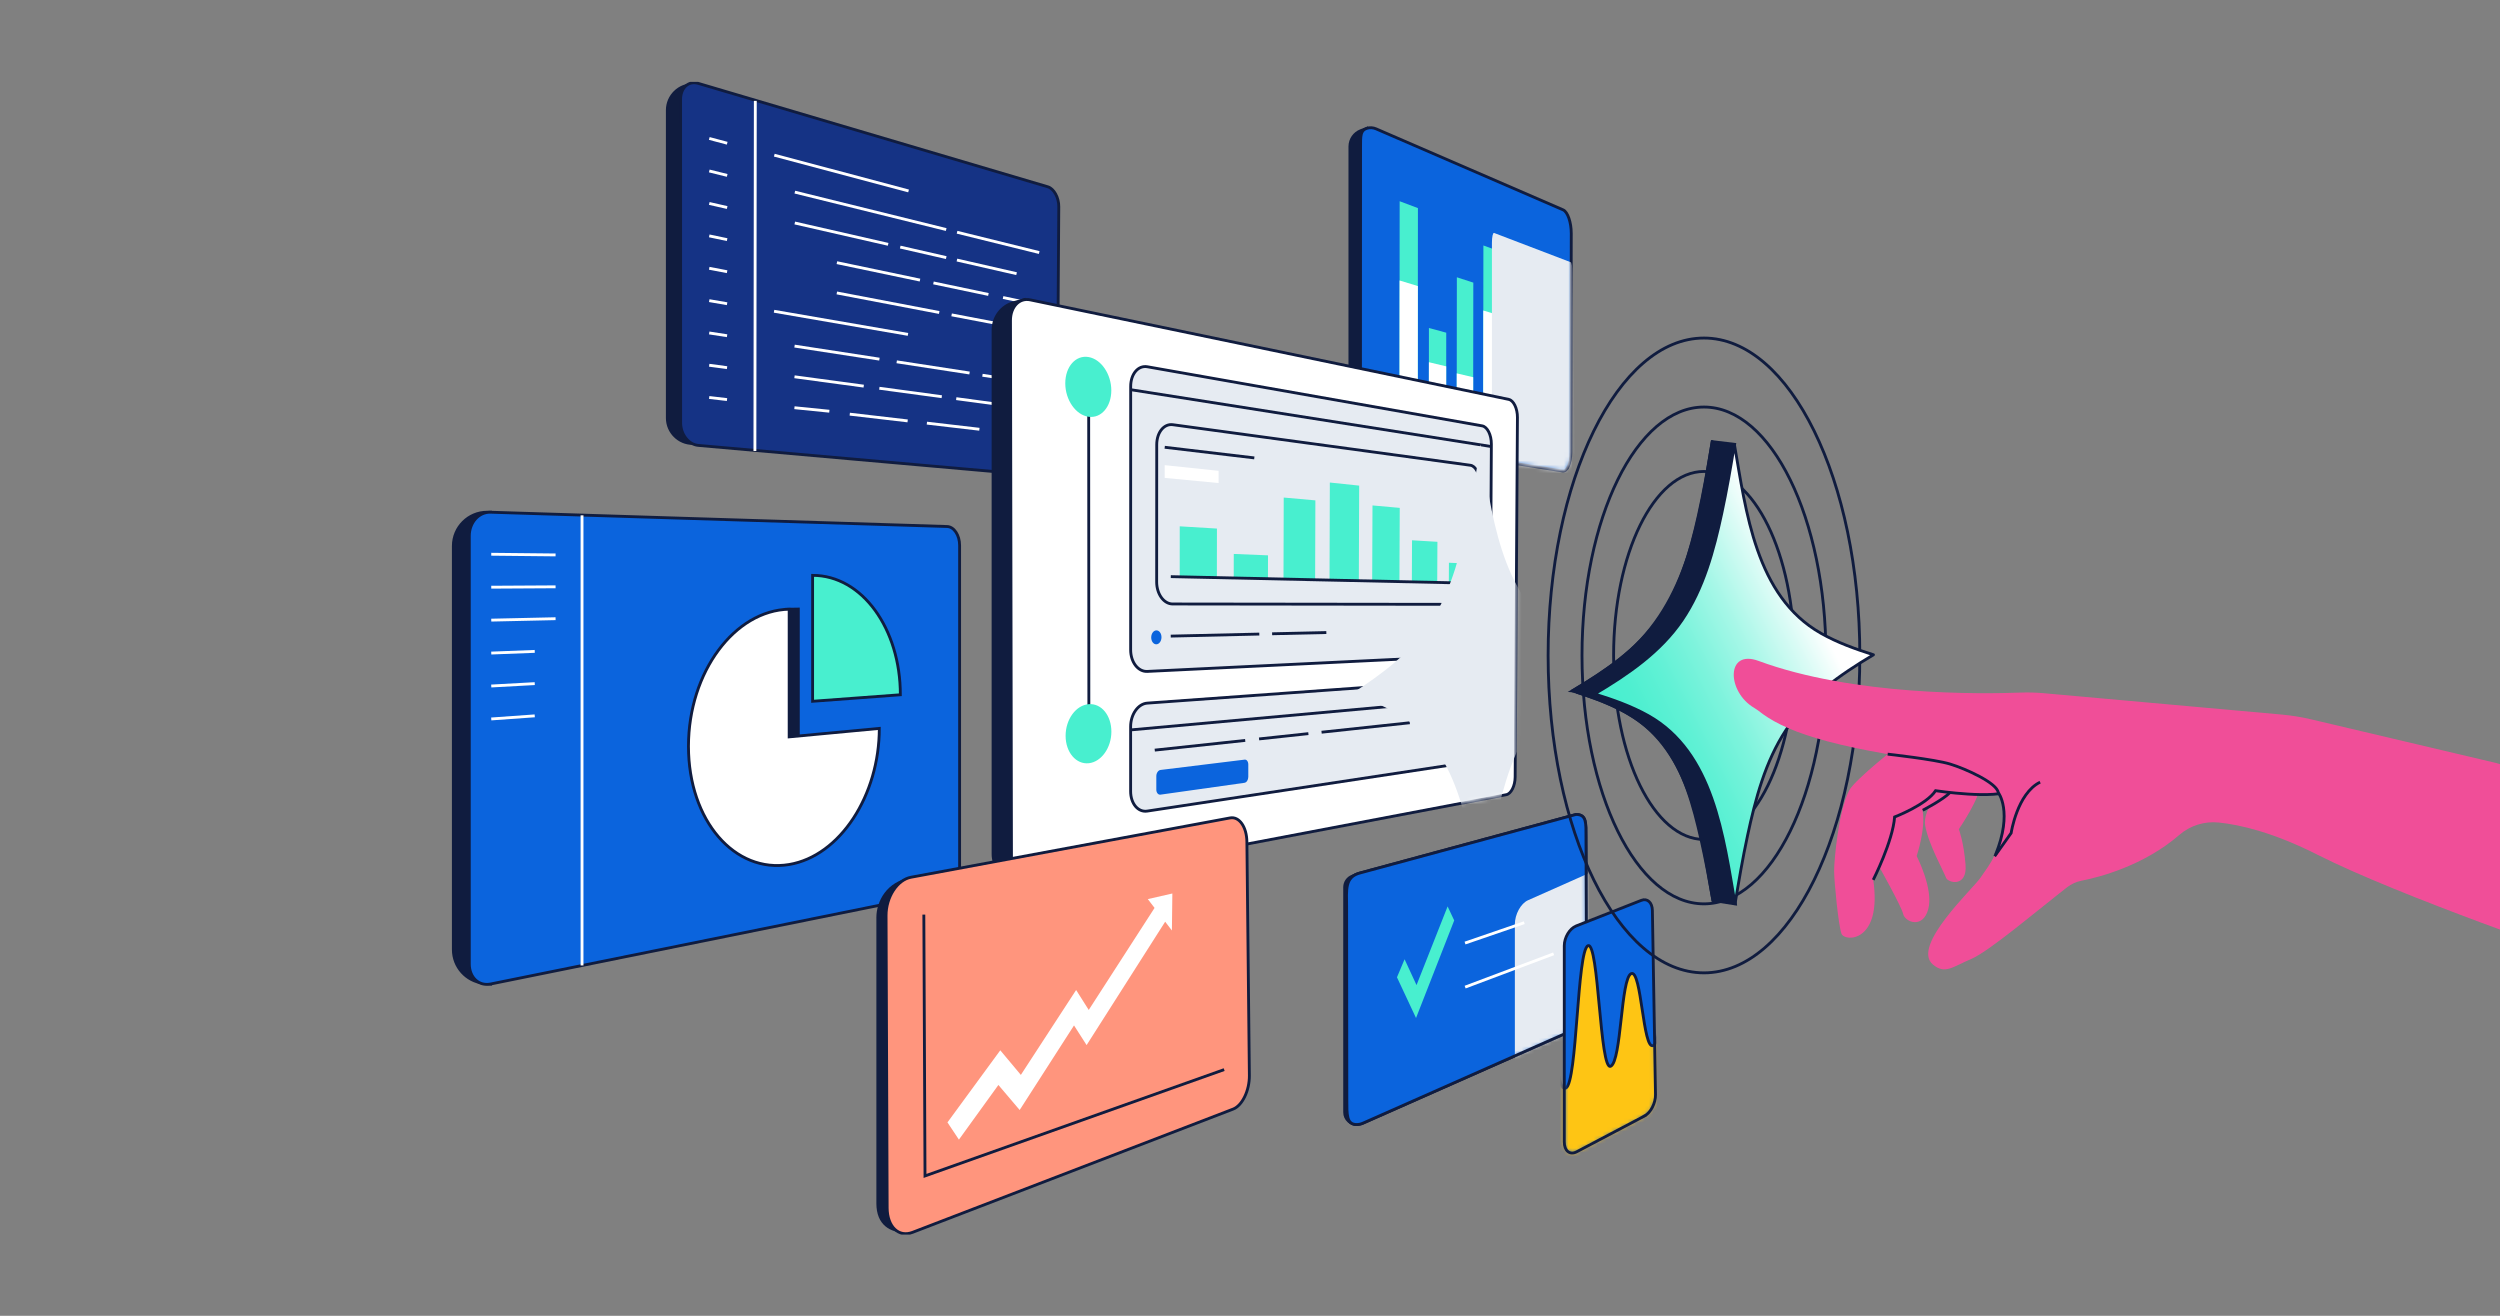 <svg width="589" height="310" viewBox="0 0 589 310" fill="none" xmlns="http://www.w3.org/2000/svg">
<rect x="0" y="0" width="589" height="310" fill="#808080" stroke="none"/>
<g clip-path="url(#clip0_5604_14045)">
<g clip-path="url(#clip1_5604_14045)">
<path d="M164.522 19.651C164.522 19.651 164.058 19.643 163.354 19.626C159.802 19.557 156.886 22.41 156.886 25.958V98.486C156.886 101.983 159.725 104.819 163.225 104.819H164.505L164.518 19.651H164.522Z" fill="#101C3F"/>
<path d="M246.419 112.181L164.509 104.935C162.229 104.733 160.36 102.352 160.36 99.615L160.347 23.427C160.347 20.655 162.224 18.965 164.522 19.647L246.857 44.008C248.308 44.437 249.468 46.543 249.451 48.714L249.051 108.513C249.038 110.662 247.862 112.306 246.414 112.177L246.419 112.181Z" fill="#153385" stroke="#101C3F" stroke-width="0.674" stroke-miterlimit="10"/>
<path d="M182.423 36.559L214.058 44.986" stroke="white" stroke-width="0.674" stroke-miterlimit="10"/>
<path d="M187.263 45.265L222.922 54.081" stroke="white" stroke-width="0.674" stroke-miterlimit="10"/>
<path d="M225.482 54.716L244.838 59.5" stroke="white" stroke-width="0.674" stroke-miterlimit="10"/>
<path d="M187.25 52.537L209.248 57.565" stroke="white" stroke-width="0.674" stroke-miterlimit="10"/>
<path d="M212.095 58.213L222.935 60.693" stroke="white" stroke-width="0.674" stroke-miterlimit="10"/>
<path d="M225.452 61.268L239.504 64.477" stroke="white" stroke-width="0.674" stroke-miterlimit="10"/>
<path d="M197.171 61.885L216.75 65.991" stroke="white" stroke-width="0.674" stroke-miterlimit="10"/>
<path d="M197.154 69.016L221.281 73.624" stroke="white" stroke-width="0.674" stroke-miterlimit="10"/>
<path d="M224.198 74.181L237.232 76.67" stroke="white" stroke-width="0.674" stroke-miterlimit="10"/>
<path d="M219.92 66.656L232.869 69.377" stroke="white" stroke-width="0.674" stroke-miterlimit="10"/>
<path d="M236.322 70.097L242.403 71.376" stroke="white" stroke-width="0.674" stroke-miterlimit="10"/>
<path d="M182.367 73.332L213.92 78.785" stroke="white" stroke-width="0.674" stroke-miterlimit="10"/>
<path d="M187.194 81.539L207.194 84.615" stroke="white" stroke-width="0.674" stroke-miterlimit="10"/>
<path d="M211.262 85.242L228.424 87.881" stroke="white" stroke-width="0.674" stroke-miterlimit="10"/>
<path d="M231.464 88.409L242.747 90.142" stroke="white" stroke-width="0.674" stroke-miterlimit="10"/>
<path d="M187.181 88.769L203.493 90.974" stroke="white" stroke-width="0.674" stroke-miterlimit="10"/>
<path d="M207.173 91.472L221.883 93.463" stroke="white" stroke-width="0.674" stroke-miterlimit="10"/>
<path d="M187.168 96.058L195.393 96.886" stroke="white" stroke-width="0.674" stroke-miterlimit="10"/>
<path d="M200.203 97.577L213.843 99.164" stroke="white" stroke-width="0.674" stroke-miterlimit="10"/>
<path d="M218.374 99.692L230.747 101.134" stroke="white" stroke-width="0.674" stroke-miterlimit="10"/>
<path d="M225.293 93.922L239.32 95.818" stroke="white" stroke-width="0.674" stroke-miterlimit="10"/>
<path d="M167.107 32.621L171.329 33.745" stroke="white" stroke-width="0.674" stroke-miterlimit="10"/>
<path d="M167.103 40.279L171.325 41.326" stroke="white" stroke-width="0.674" stroke-miterlimit="10"/>
<path d="M167.103 47.933L171.321 48.894" stroke="white" stroke-width="0.674" stroke-miterlimit="10"/>
<path d="M167.099 55.574L171.312 56.458" stroke="white" stroke-width="0.674" stroke-miterlimit="10"/>
<path d="M167.095 63.207L171.308 64.014" stroke="white" stroke-width="0.674" stroke-miterlimit="10"/>
<path d="M167.095 70.831L171.304 71.556" stroke="white" stroke-width="0.674" stroke-miterlimit="10"/>
<path d="M167.09 78.446L171.299 79.094" stroke="white" stroke-width="0.674" stroke-miterlimit="10"/>
<path d="M167.086 86.053L171.295 86.62" stroke="white" stroke-width="0.674" stroke-miterlimit="10"/>
<path d="M167.086 93.647L171.286 94.14" stroke="white" stroke-width="0.674" stroke-miterlimit="10"/>
<path d="M177.952 23.762L177.857 106.252" stroke="white" stroke-width="0.674" stroke-miterlimit="10"/>
<path d="M115.575 120.676H114.763C110.369 120.676 106.809 124.233 106.809 128.622V223.734C106.809 227.767 109.828 231.156 113.84 231.628L115.575 231.83V120.676Z" fill="#101C3F" stroke="#101C3F" stroke-width="0.674" stroke-miterlimit="10"/>
<path d="M223.141 210.052L115.575 231.834C112.822 232.392 110.567 230.285 110.567 227.123V126.249C110.567 123.087 112.822 120.594 115.575 120.68L223.141 124.048C224.773 124.099 226.083 126.086 226.083 128.488V205.105C226.083 207.508 224.773 209.722 223.141 210.052Z" fill="#0B64DD"/>
<path d="M223.141 210.052L115.575 231.834C112.822 232.392 110.567 230.285 110.567 227.123V126.249C110.567 123.087 112.822 120.594 115.575 120.68L223.141 124.048C224.773 124.099 226.083 126.086 226.083 128.488V205.105C226.083 207.508 224.773 209.722 223.141 210.052Z" stroke="#101C3F" stroke-width="0.674" stroke-miterlimit="10"/>
<path d="M137.126 121.414V227.471" stroke="white" stroke-width="0.674" stroke-miterlimit="10"/>
<path d="M185.223 143.547L188.087 143.492V178.475L183.741 178.938L185.223 143.547Z" fill="#101C3F" stroke="#101C3F" stroke-width="0.674" stroke-miterlimit="10"/>
<path d="M185.927 143.53C173.159 143.783 162.203 158.25 162.203 175.832C162.203 193.414 173.159 205.825 185.927 203.68C197.939 201.66 207.165 187.351 207.165 171.61L185.927 173.605V143.53Z" fill="white" stroke="#101C3F" stroke-width="0.674" stroke-miterlimit="10"/>
<path d="M191.45 135.554C203.14 135.554 212.125 148.151 212.125 163.686L191.45 165.222V135.559V135.554Z" fill="#48EFCF" stroke="#101C3F" stroke-width="0.674" stroke-miterlimit="10"/>
<path d="M115.738 130.582L130.894 130.741" stroke="white" stroke-width="0.674" stroke-miterlimit="10"/>
<path d="M115.738 138.343L130.894 138.253" stroke="white" stroke-width="0.674" stroke-miterlimit="10"/>
<path d="M115.738 146.104L130.894 145.765" stroke="white" stroke-width="0.674" stroke-miterlimit="10"/>
<path d="M115.738 153.861L125.985 153.466" stroke="white" stroke-width="0.674" stroke-miterlimit="10"/>
<path d="M115.738 161.623L125.985 161.061" stroke="white" stroke-width="0.674" stroke-miterlimit="10"/>
<path d="M115.738 169.384L125.985 168.655" stroke="white" stroke-width="0.674" stroke-miterlimit="10"/>
<path d="M321.972 30.252L320.602 30.78C319.06 31.376 318.038 32.857 318.038 34.508V99.653C318.038 101.862 319.829 103.651 322.041 103.651H323.329L321.972 30.252Z" fill="#101C3F" stroke="#101C3F" stroke-width="0.674" stroke-miterlimit="10"/>
<path d="M368.162 110.967L323.333 103.836C321.787 103.592 320.525 100.811 320.525 97.632L320.55 34.556C320.55 32.003 320.52 30.759 321.976 30.248C322.702 29.995 323.497 30.051 324.201 30.355L368.278 49.447C369.343 49.907 370.193 52.395 370.189 54.999L370.09 106.56C370.086 109.16 369.227 111.13 368.166 110.962L368.162 110.967Z" fill="#0B64DD" stroke="#101C3F" stroke-width="0.674" stroke-miterlimit="10"/>
<path d="M336.638 95.234L340.718 96.053L340.736 78.381L336.656 77.274L336.638 95.234Z" fill="#48EFCF"/>
<path d="M336.638 95.234L340.718 96.054L340.727 86.315L336.651 85.336L336.638 95.234Z" fill="white"/>
<path d="M329.724 93.844L334.023 94.706L334.062 49.031L329.758 47.41L329.724 93.844Z" fill="#48EFCF"/>
<path d="M329.724 93.844L334.023 94.706L334.049 67.398L329.745 66.081L329.724 93.844Z" fill="white"/>
<path d="M343.201 96.551L347.075 97.328L347.113 66.587L343.235 65.326L343.201 96.551Z" fill="#48EFCF"/>
<path d="M361.475 100.219L364.808 100.888L364.855 72.375L361.522 71.289L361.475 100.219Z" fill="#48EFCF"/>
<path d="M361.475 100.219L364.808 100.888L364.842 79.862L361.509 78.883L361.475 100.219Z" fill="white"/>
<path d="M343.201 96.551L347.075 97.328L347.088 88.876L343.21 87.962L343.201 96.551Z" fill="white"/>
<path d="M349.437 97.804L353.117 98.542L353.173 59.178L349.488 57.831L349.437 97.804Z" fill="#48EFCF"/>
<path d="M349.437 97.804L353.117 98.542L353.152 74.271L349.467 73.156L349.437 97.804Z" fill="white"/>
<path d="M355.364 98.992L358.872 99.7L358.932 61.285L355.424 60.002L355.364 98.992Z" fill="#48EFCF"/>
<path d="M355.364 98.992L358.872 99.7L358.894 85.121L355.385 84.195L355.364 98.992Z" fill="white"/>
<path d="M327.375 93.372L367.389 101.412" stroke="#101C3F" stroke-width="0.674" stroke-miterlimit="10"/>
<mask id="mask0_5604_14045" style="mask-type:luminance" maskUnits="userSpaceOnUse" x="320" y="30" width="51" height="81">
<path d="M368.162 110.967L323.333 103.836C321.787 103.592 320.525 100.811 320.525 97.632L320.55 34.556C320.55 32.003 320.52 30.759 321.976 30.248C322.702 29.995 323.497 30.051 324.201 30.355L368.278 49.447C369.343 49.907 370.193 52.395 370.189 54.999L370.09 106.56C370.086 109.16 369.227 111.13 368.166 110.962L368.162 110.967Z" fill="white"/>
</mask>
<g mask="url(#mask0_5604_14045)">
<g style="mix-blend-mode:multiply">
<path d="M370.704 117.973L352.001 117.805C351.722 117.805 351.498 116.703 351.498 115.347V57.187C351.498 55.831 351.722 54.797 352.001 54.879L370.052 61.778C370.284 61.846 370.468 62.902 370.468 64.137L371.125 115.742C371.125 116.973 370.936 117.973 370.704 117.973Z" fill="#E6EBF2"/>
</g>
</g>
<path d="M241.274 70.608L238.722 71.337C235.914 72.139 233.964 74.756 233.964 77.725V201.24C233.964 203.848 235.574 206.182 238.014 207.109L240.913 208.212L241.274 70.608Z" fill="#101C3F" stroke="#101C3F" stroke-width="0.674" stroke-miterlimit="10"/>
<path d="M354.883 187.232L242.923 208.52C240.393 209.001 238.31 206.843 238.306 203.694L238.07 75.485C238.065 72.281 240.157 70.114 242.712 70.646L355.458 94.097C356.605 94.337 357.52 96.242 357.507 98.353L356.97 183.061C356.957 185.146 356.025 187.013 354.883 187.232Z" fill="white" stroke="#101C3F" stroke-width="0.674" stroke-miterlimit="10"/>
<path d="M256.49 91.159L256.542 178.394" stroke="#101C3F" stroke-width="0.674" stroke-miterlimit="10"/>
<path d="M261.824 91.986C261.824 95.809 259.457 98.589 256.494 98.195C253.475 97.791 250.984 94.256 250.979 90.309C250.979 86.358 253.462 83.59 256.485 84.122C259.453 84.646 261.824 88.164 261.824 91.986Z" fill="#48EFCF"/>
<path d="M261.841 172.379C261.841 176.159 259.492 179.484 256.542 179.814C253.54 180.149 251.061 177.261 251.057 173.357C251.057 169.449 253.527 166.111 256.533 165.901C259.539 165.69 261.841 168.599 261.841 172.379Z" fill="#48EFCF"/>
<path d="M348.754 179.183L270.284 191.093C268.137 191.419 266.376 189.334 266.376 186.429V171.207C266.376 168.298 268.141 165.81 270.293 165.656L348.866 159.997C350.072 159.911 351.03 161.58 351.017 163.729L350.948 174.97C350.936 177.115 349.956 178.998 348.754 179.183Z" fill="#E6EBF2" stroke="#101C3F" stroke-width="0.674" stroke-miterlimit="10"/>
<path d="M266.381 171.967L351.017 164.291" stroke="#101C3F" stroke-width="0.674" stroke-miterlimit="10"/>
<path d="M272.058 176.729L293.373 174.442" stroke="#101C3F" stroke-width="0.674" stroke-miterlimit="10"/>
<path d="M296.637 174.091L308.254 172.842" stroke="#101C3F" stroke-width="0.674" stroke-miterlimit="10"/>
<path d="M311.36 172.511L332.146 170.281" stroke="#101C3F" stroke-width="0.674" stroke-miterlimit="10"/>
<path d="M293.227 184.426L273.411 187.219C272.866 187.296 272.423 186.76 272.428 186.018V182.864C272.428 182.122 272.874 181.47 273.416 181.401L293.24 178.969C293.717 178.909 294.099 179.423 294.099 180.11V183.044C294.09 183.735 293.704 184.349 293.232 184.413L293.227 184.426Z" fill="#0B64DD"/>
<path d="M348.9 154.368L270.297 158.186C268.146 158.289 266.381 156.016 266.381 153.098L266.389 91.043C266.389 88.1 268.163 86.027 270.323 86.409L349.209 100.336C350.42 100.55 351.378 102.476 351.365 104.643L351.095 150.365C351.082 152.515 350.102 154.308 348.896 154.364L348.9 154.368Z" fill="#E6EBF2" stroke="#101C3F" stroke-width="0.674" stroke-miterlimit="10"/>
<path d="M266.389 91.81L351.365 105.209" stroke="#101C3F" stroke-width="0.674" stroke-miterlimit="10"/>
<path d="M346.241 142.389L276.28 142.299C274.205 142.299 272.509 139.97 272.509 137.104L272.526 104.763C272.526 101.88 274.236 99.778 276.314 100.061L346.426 109.615C347.663 109.783 348.646 111.692 348.633 113.88L348.492 138.442C348.479 140.622 347.478 142.385 346.241 142.385V142.389Z" stroke="#101C3F" stroke-width="0.674" stroke-miterlimit="10"/>
<path d="M273.647 150.129C273.647 151.034 273.106 151.781 272.44 151.802C271.775 151.824 271.225 151.098 271.225 150.189C271.225 149.279 271.77 148.529 272.44 148.516C273.11 148.503 273.647 149.228 273.647 150.129Z" fill="#0B64DD"/>
<path d="M287.103 113.807L274.403 112.593V109.594L287.107 110.928L287.103 113.807Z" fill="white"/>
<path d="M286.695 136.16L277.938 135.971L277.946 124.001L286.712 124.529L286.695 136.16Z" fill="#48EFCF"/>
<path d="M298.729 136.486L290.663 136.314L290.676 130.509L298.742 130.84L298.729 136.486Z" fill="#48EFCF"/>
<path d="M338.61 137.284L332.631 137.155L332.674 127.292L338.657 127.648L338.61 137.284Z" fill="#48EFCF"/>
<path d="M346.924 137.516L341.341 137.4L341.367 132.582L346.95 132.809L346.924 137.516Z" fill="#48EFCF"/>
<path d="M309.843 136.726L302.392 136.567L302.444 117.222L309.904 117.887L309.843 136.726Z" fill="#48EFCF"/>
<path d="M320.138 136.945L313.236 136.799L313.309 113.683L320.224 114.412L320.138 136.945Z" fill="#48EFCF"/>
<path d="M329.702 137.151L323.286 137.013L323.359 119.08L329.78 119.655L329.702 137.151Z" fill="#48EFCF"/>
<path d="M275.838 135.855L345.945 137.386" stroke="#101C3F" stroke-width="0.674" stroke-miterlimit="10"/>
<path d="M275.825 149.867L296.693 149.387" stroke="#101C3F" stroke-width="0.674" stroke-miterlimit="10"/>
<path d="M274.407 105.377L295.516 107.882" stroke="#101C3F" stroke-width="0.674" stroke-miterlimit="10"/>
<path d="M299.712 149.318L312.485 149.026" stroke="#101C3F" stroke-width="0.674" stroke-miterlimit="10"/>
<mask id="mask1_5604_14045" style="mask-type:luminance" maskUnits="userSpaceOnUse" x="238" y="70" width="120" height="139">
<path d="M354.883 187.232L242.923 208.52C240.393 209.001 238.31 206.843 238.306 203.694L238.07 75.485C238.065 72.281 240.157 70.114 242.712 70.646L355.458 94.097C356.605 94.337 357.52 96.242 357.507 98.353L356.97 183.061C356.957 185.146 356.025 187.013 354.883 187.232Z" fill="white"/>
</mask>
<g mask="url(#mask1_5604_14045)">
<g style="mix-blend-mode:multiply">
<path d="M379.122 154.27C371.872 158.959 364.773 164.253 360.079 171.954C355.531 179.419 353.384 188.27 351.674 196.885C350.622 202.201 349.767 207.556 348.956 212.918C346.417 197.259 344.296 177.24 329.986 168.578C326.331 166.364 322.332 164.845 318.338 163.498C325.554 158.869 332.666 153.652 337.42 146.079C342.106 138.614 344.313 129.677 346.044 120.994C347.117 115.605 347.989 110.169 348.814 104.729C351.339 120.367 353.422 140.476 367.668 149.198C371.258 151.399 375.192 152.918 379.122 154.265V154.27Z" fill="#E6EBF2"/>
</g>
</g>
<path d="M319.309 205.809L318.519 206.097C317.286 206.543 316.466 207.714 316.466 209.027V262.081C316.466 263.896 318.012 265.329 319.825 265.187L319.309 205.809Z" fill="#101C3F"/>
<path d="M371.49 242.298L321.143 264.604C320.623 264.835 320.056 264.964 319.485 264.938C317.256 264.831 317.321 262.6 317.316 259.142L317.265 213.652C317.26 209.717 316.724 206.581 320.512 205.65L371.306 191.887C373.84 191.887 373.642 193.925 373.655 197.22L373.801 235.284C373.814 238.587 373.84 241.179 371.495 242.303L371.49 242.298Z" fill="white" stroke="#101C3F" stroke-width="0.674" stroke-miterlimit="10"/>
<path d="M371.49 242.298L321.143 264.604C320.623 264.835 320.056 264.964 319.485 264.938C317.256 264.831 317.321 262.6 317.316 259.142L317.265 213.652C317.26 209.717 316.724 206.581 320.512 205.65L371.306 191.887C373.84 191.887 373.642 193.925 373.655 197.22L373.801 235.284C373.814 238.587 373.84 241.179 371.495 242.303L371.49 242.298Z" fill="#0B64DD"/>
<mask id="mask2_5604_14045" style="mask-type:luminance" maskUnits="userSpaceOnUse" x="317" y="191" width="57" height="74">
<path d="M371.49 242.298L321.143 264.604C320.623 264.835 320.056 264.964 319.485 264.938C317.256 264.831 317.321 262.6 317.316 259.142L317.265 213.652C317.26 209.717 316.724 206.581 320.512 205.65L371.306 191.887C373.84 191.887 373.642 193.925 373.655 197.22L373.801 235.284C373.814 238.587 373.84 241.179 371.495 242.303L371.49 242.298Z" fill="white"/>
</mask>
<g mask="url(#mask2_5604_14045)">
<g style="mix-blend-mode:multiply">
<path d="M376.051 260.592L360.045 273.575C358.323 274.974 356.901 274.154 356.901 271.726V217.766C356.901 215.394 358.305 212.849 360.006 212.094L375.824 205.067C377.194 204.457 378.289 205.65 378.302 207.722L378.521 254.745C378.529 256.86 377.434 259.468 376.056 260.592H376.051Z" fill="#E6EBF2"/>
</g>
</g>
<path d="M371.49 242.298L321.143 264.604C320.623 264.835 320.056 264.964 319.485 264.938C317.256 264.831 317.321 262.6 317.316 259.142L317.265 213.652C317.26 209.717 316.724 206.581 320.512 205.65L371.306 191.887C373.84 191.887 373.642 193.925 373.655 197.22L373.801 235.284C373.814 238.587 373.84 241.179 371.495 242.303L371.49 242.298Z" stroke="#101C3F" stroke-width="0.674" stroke-miterlimit="10"/>
<path d="M338.919 241.831L328.062 246.142L328.023 221.04L338.867 217.539L338.919 241.831Z" fill="#0B64DD"/>
<path d="M333.615 239.844L329.127 230.251L330.918 225.999L333.735 232.092L341.058 213.549L342.612 216.857L333.615 239.844Z" fill="#48EFCF"/>
<path d="M345.159 222.185L359.113 217.388" stroke="white" stroke-width="0.674" stroke-miterlimit="10"/>
<path d="M345.185 232.563L366.036 224.721" stroke="white" stroke-width="0.674" stroke-miterlimit="10"/>
<path d="M387.45 262.926L371.473 271.361C369.863 272.21 368.544 271.168 368.544 269.031V222.833C368.544 220.855 369.807 218.761 371.349 218.152L386.69 212.124C388.107 211.566 389.271 212.626 389.301 214.488L390.039 257.889C390.074 259.893 388.918 262.145 387.445 262.922L387.45 262.926Z" fill="#0B64DD"/>
<mask id="mask3_5604_14045" style="mask-type:luminance" maskUnits="userSpaceOnUse" x="368" y="211" width="23" height="61">
<path d="M387.45 262.926L371.473 271.361C369.863 272.21 368.544 271.168 368.544 269.031V222.833C368.544 220.855 369.807 218.761 371.349 218.152L386.69 212.124C388.107 211.566 389.271 212.626 389.301 214.488L390.039 257.889C390.074 259.893 388.918 262.145 387.445 262.922L387.45 262.926Z" fill="white"/>
</mask>
<g mask="url(#mask3_5604_14045)">
<path d="M363.498 238.454C366.225 237.265 366.186 257.679 368.918 256.349C371.615 255.036 371.538 223.862 374.132 222.807C376.691 221.764 376.897 252.466 379.487 251.205C382.043 249.96 381.832 230.465 384.314 229.384C386.767 228.316 387.05 247.523 389.507 246.326C391.933 245.147 391.577 226.218 393.939 225.192L394.751 264.552L363.506 281.512L363.498 238.458V238.454Z" fill="#FEC514" stroke="#101C3F" stroke-width="0.674" stroke-miterlimit="10"/>
</g>
<path d="M387.45 262.926L371.473 271.361C369.863 272.21 368.544 271.168 368.544 269.031V222.833C368.544 220.855 369.807 218.761 371.349 218.152L386.69 212.124C388.107 211.566 389.271 212.626 389.301 214.488L390.039 257.889C390.074 259.893 388.918 262.145 387.445 262.922L387.45 262.926Z" stroke="#101C3F" stroke-width="0.674" stroke-miterlimit="10"/>
<path d="M401.455 229.204C421.735 229.204 438.175 195.724 438.175 154.424C438.175 113.123 421.735 79.643 401.455 79.643C381.175 79.643 364.735 113.123 364.735 154.424C364.735 195.724 381.175 229.204 401.455 229.204Z" stroke="#101C3F" stroke-width="0.674" stroke-linejoin="round"/>
<path d="M401.455 212.948C417.325 212.948 430.191 186.746 430.191 154.424C430.191 122.102 417.325 95.899 401.455 95.899C385.584 95.899 372.719 122.102 372.719 154.424C372.719 186.746 385.584 212.948 401.455 212.948Z" stroke="#101C3F" stroke-width="0.674" stroke-linejoin="round"/>
<path d="M401.455 197.774C413.212 197.774 422.744 178.365 422.744 154.424C422.744 130.483 413.212 111.074 401.455 111.074C389.697 111.074 380.166 130.483 380.166 154.424C380.166 178.365 389.697 197.774 401.455 197.774Z" stroke="#101C3F" stroke-width="0.674" stroke-linejoin="round"/>
<path d="M217.622 207.268L214.706 206.723C208.878 207.632 206.473 212.382 206.473 216.174V283.52C206.473 288.655 209.789 290.436 213.431 290.436L215.071 290.256L217.622 207.268Z" fill="#101C3F"/>
<path d="M290.508 261.309L214.994 290.342C211.73 291.599 209.033 289.024 209.016 284.58L208.758 215.724C208.741 211.331 211.395 207.276 214.642 206.676L289.804 192.702C291.969 192.299 293.73 194.826 293.768 198.34L294.352 253.38C294.391 256.928 292.682 260.477 290.513 261.309H290.508Z" fill="#FF957D" stroke="#101C3F" stroke-width="0.674" stroke-miterlimit="10"/>
<path d="M217.657 215.479L217.932 277.05L288.413 251.999" stroke="#101C3F" stroke-width="0.674" stroke-miterlimit="10"/>
<path d="M276.207 210.507L270.422 211.828L272.015 213.905L256.507 237.944L253.535 233.246L240.513 253.247L235.665 247.451L223.223 264.436L225.92 268.495L235.222 255.62L240.234 261.519L253.037 241.59L256.004 246.224L274.515 217.157L276.1 219.225L276.207 210.507Z" fill="white"/>
<path d="M371.473 163.09L371.572 163.107C376.816 163.502 380.308 163.408 385.229 165.222C389.747 166.891 394.192 168.976 397.843 172.138C405.037 178.368 407.876 187.931 409.997 196.808C411.268 202.136 407.91 207.581 408.855 212.97L403.559 212.146C400.871 196.825 398.638 177.004 383.743 168.243C379.912 165.99 375.691 164.442 371.465 163.086L371.473 163.09Z" fill="#101C3F" stroke="#101C3F" stroke-width="0.674" stroke-miterlimit="10"/>
<path d="M403.117 105.758L403.396 104.051L408.675 104.686C405.724 122.658 407.373 142.672 392.419 155.101C388.601 158.276 384.388 160.958 380.114 163.493L370.443 162.764C378.113 158.216 385.693 153.106 390.826 145.723C395.846 138.498 398.277 129.848 400.162 121.392C401.318 116.214 402.241 110.988 403.117 105.758Z" fill="#101C3F" stroke="#101C3F" stroke-width="0.674" stroke-miterlimit="10"/>
<path d="M435.182 154.157L436.187 153.553C428.4 151.086 420.481 147.906 415.31 141.359C410.139 134.812 407.957 126.262 406.171 118.312C405.11 113.584 404.234 108.822 403.401 104.051C400.45 122.014 397.714 141.969 382.76 154.381C378.938 157.551 374.724 160.233 370.451 162.764C378.323 165.222 386.372 168.376 391.624 174.966C396.812 181.483 399.011 190.016 400.802 197.953C401.863 202.655 402.739 207.396 403.572 212.146C406.454 194.56 409.082 174.773 423.466 162.382C427.082 159.267 431.102 156.629 435.186 154.153L435.182 154.157Z" fill="#101C3F" stroke="#101C3F" stroke-width="0.674" stroke-linejoin="round"/>
<path d="M441.383 154.269C433.545 158.959 425.875 164.253 420.803 171.954C415.885 179.419 413.566 188.27 411.719 196.885C410.581 202.201 409.658 207.555 408.782 212.918C406.037 197.258 403.748 177.24 388.279 168.578C384.327 166.364 380.007 164.845 375.691 163.498C383.486 158.869 391.173 153.651 396.314 146.079C401.378 138.614 403.761 129.677 405.634 120.993C406.798 115.605 407.734 110.169 408.627 104.729C411.354 120.367 413.609 140.476 429.006 149.198C432.888 151.399 437.136 152.918 441.387 154.265L441.383 154.269Z" fill="url(#paint0_linear_5604_14045)" stroke="#101C3F" stroke-width="0.674" stroke-linejoin="round"/>
<path d="M447.593 175.382C447.593 175.382 437.101 183.581 435.718 186.147C433.197 190.823 432.119 202.548 432.119 205.14C432.119 207.731 433.129 217.946 433.846 219.959C434.567 221.971 443.496 222.117 441.336 207.298C441.336 207.298 445.944 198.232 446.378 192.479C446.378 192.479 453.868 189.6 456.028 186.292C456.028 186.292 470.429 188.45 473.744 186.147L452.932 173.632L447.598 175.382H447.593Z" fill="#F04E98"/>
<path d="M442.758 204.252C442.758 204.252 447.959 213.48 448.392 215.351C448.826 217.221 453.001 218.946 454.298 214.201C455.595 209.452 451.562 201.682 451.562 201.682C451.562 201.682 453.795 195.135 452.932 190.819C452.932 190.819 457.54 188.373 459.125 186.215L460.783 183.984L445.227 183.263L436.947 197.271L442.762 204.247L442.758 204.252Z" fill="#F04E98"/>
<path d="M458.472 185.142C458.472 185.142 452.854 190.179 453.576 194.495C454.297 198.811 457.969 205.358 458.472 206.774C458.914 208.018 463.514 209.172 463.08 203.707C462.646 198.241 461.495 195.362 461.495 195.362C461.495 195.362 466.718 187.738 466.34 185.147H458.472V185.142Z" fill="#F04E98"/>
<path d="M441.332 207.297C441.332 207.297 445.94 198.232 446.374 192.479C446.374 192.479 453.864 189.6 456.024 186.292C456.024 186.292 470.424 188.45 473.74 186.146" stroke="#101C3F" stroke-width="0.674" stroke-miterlimit="10"/>
<path d="M453 190.896C453 190.896 457.871 188.369 459.43 186.717" stroke="#101C3F" stroke-width="0.674" stroke-miterlimit="10"/>
<path d="M588.019 179.745L544.53 169.483C542.224 168.938 539.883 168.561 537.525 168.346L481.543 163.322C479.684 163.155 477.82 163.107 475.952 163.176C466.963 163.515 436.595 163.953 414.326 155.715C406.548 152.836 406.836 163.052 413.317 166.793C413.399 166.84 414.107 167.308 414.18 167.368C420.085 172.117 430.311 176 458.395 179.741C458.395 179.741 473.087 182.907 472.219 191.969C471.356 201.034 468.728 203.6 466.602 206.787C464.875 209.379 450.239 222.859 455.367 227.218C458.249 229.663 459.975 227.793 464.442 225.922C468.552 224.202 480.229 214.308 487.002 209.044C488.007 208.263 489.179 207.731 490.429 207.487C494.556 206.676 505.027 204.003 513.458 196.697C516.017 194.478 519.393 193.436 522.764 193.788C527.738 194.307 535.563 196.083 546.029 201.39C565.33 211.172 608.535 225.991 608.535 225.991V186.078L588.01 179.733L588.019 179.745Z" fill="#F04E98"/>
<path d="M444.729 177.677C444.729 177.677 455.779 178.9 459.43 180.007C463.08 181.114 470.429 184.413 470.785 186.717C470.785 186.717 474.311 191.183 470.137 201.399" stroke="#101C3F" stroke-width="0.674" stroke-miterlimit="10"/>
<path d="M469.939 201.738L473.826 196.263C473.826 196.263 475.222 186.953 480.65 184.276" stroke="#101C3F" stroke-width="0.674" stroke-miterlimit="10"/>
</g>
</g>
<defs>
<linearGradient id="paint0_linear_5604_14045" x1="382.451" y1="172.134" x2="429.518" y2="148.219" gradientUnits="userSpaceOnUse">
<stop stop-color="#48EFCF"/>
<stop offset="0.11" stop-color="#4EEFD0"/>
<stop offset="0.27" stop-color="#60F1D5"/>
<stop offset="0.45" stop-color="#7DF3DC"/>
<stop offset="0.65" stop-color="#A5F7E7"/>
<stop offset="0.86" stop-color="#D9FBF5"/>
<stop offset="1" stop-color="white"/>
</linearGradient>
<clipPath id="clip0_5604_14045">
<rect y="0.417" width="589" height="309.326" rx="8.087" fill="white"/>
</clipPath>
<clipPath id="clip1_5604_14045">
<rect width="582.261" height="271.587" fill="white" transform="translate(26.283 19.286)"/>
</clipPath>
</defs>
</svg>
